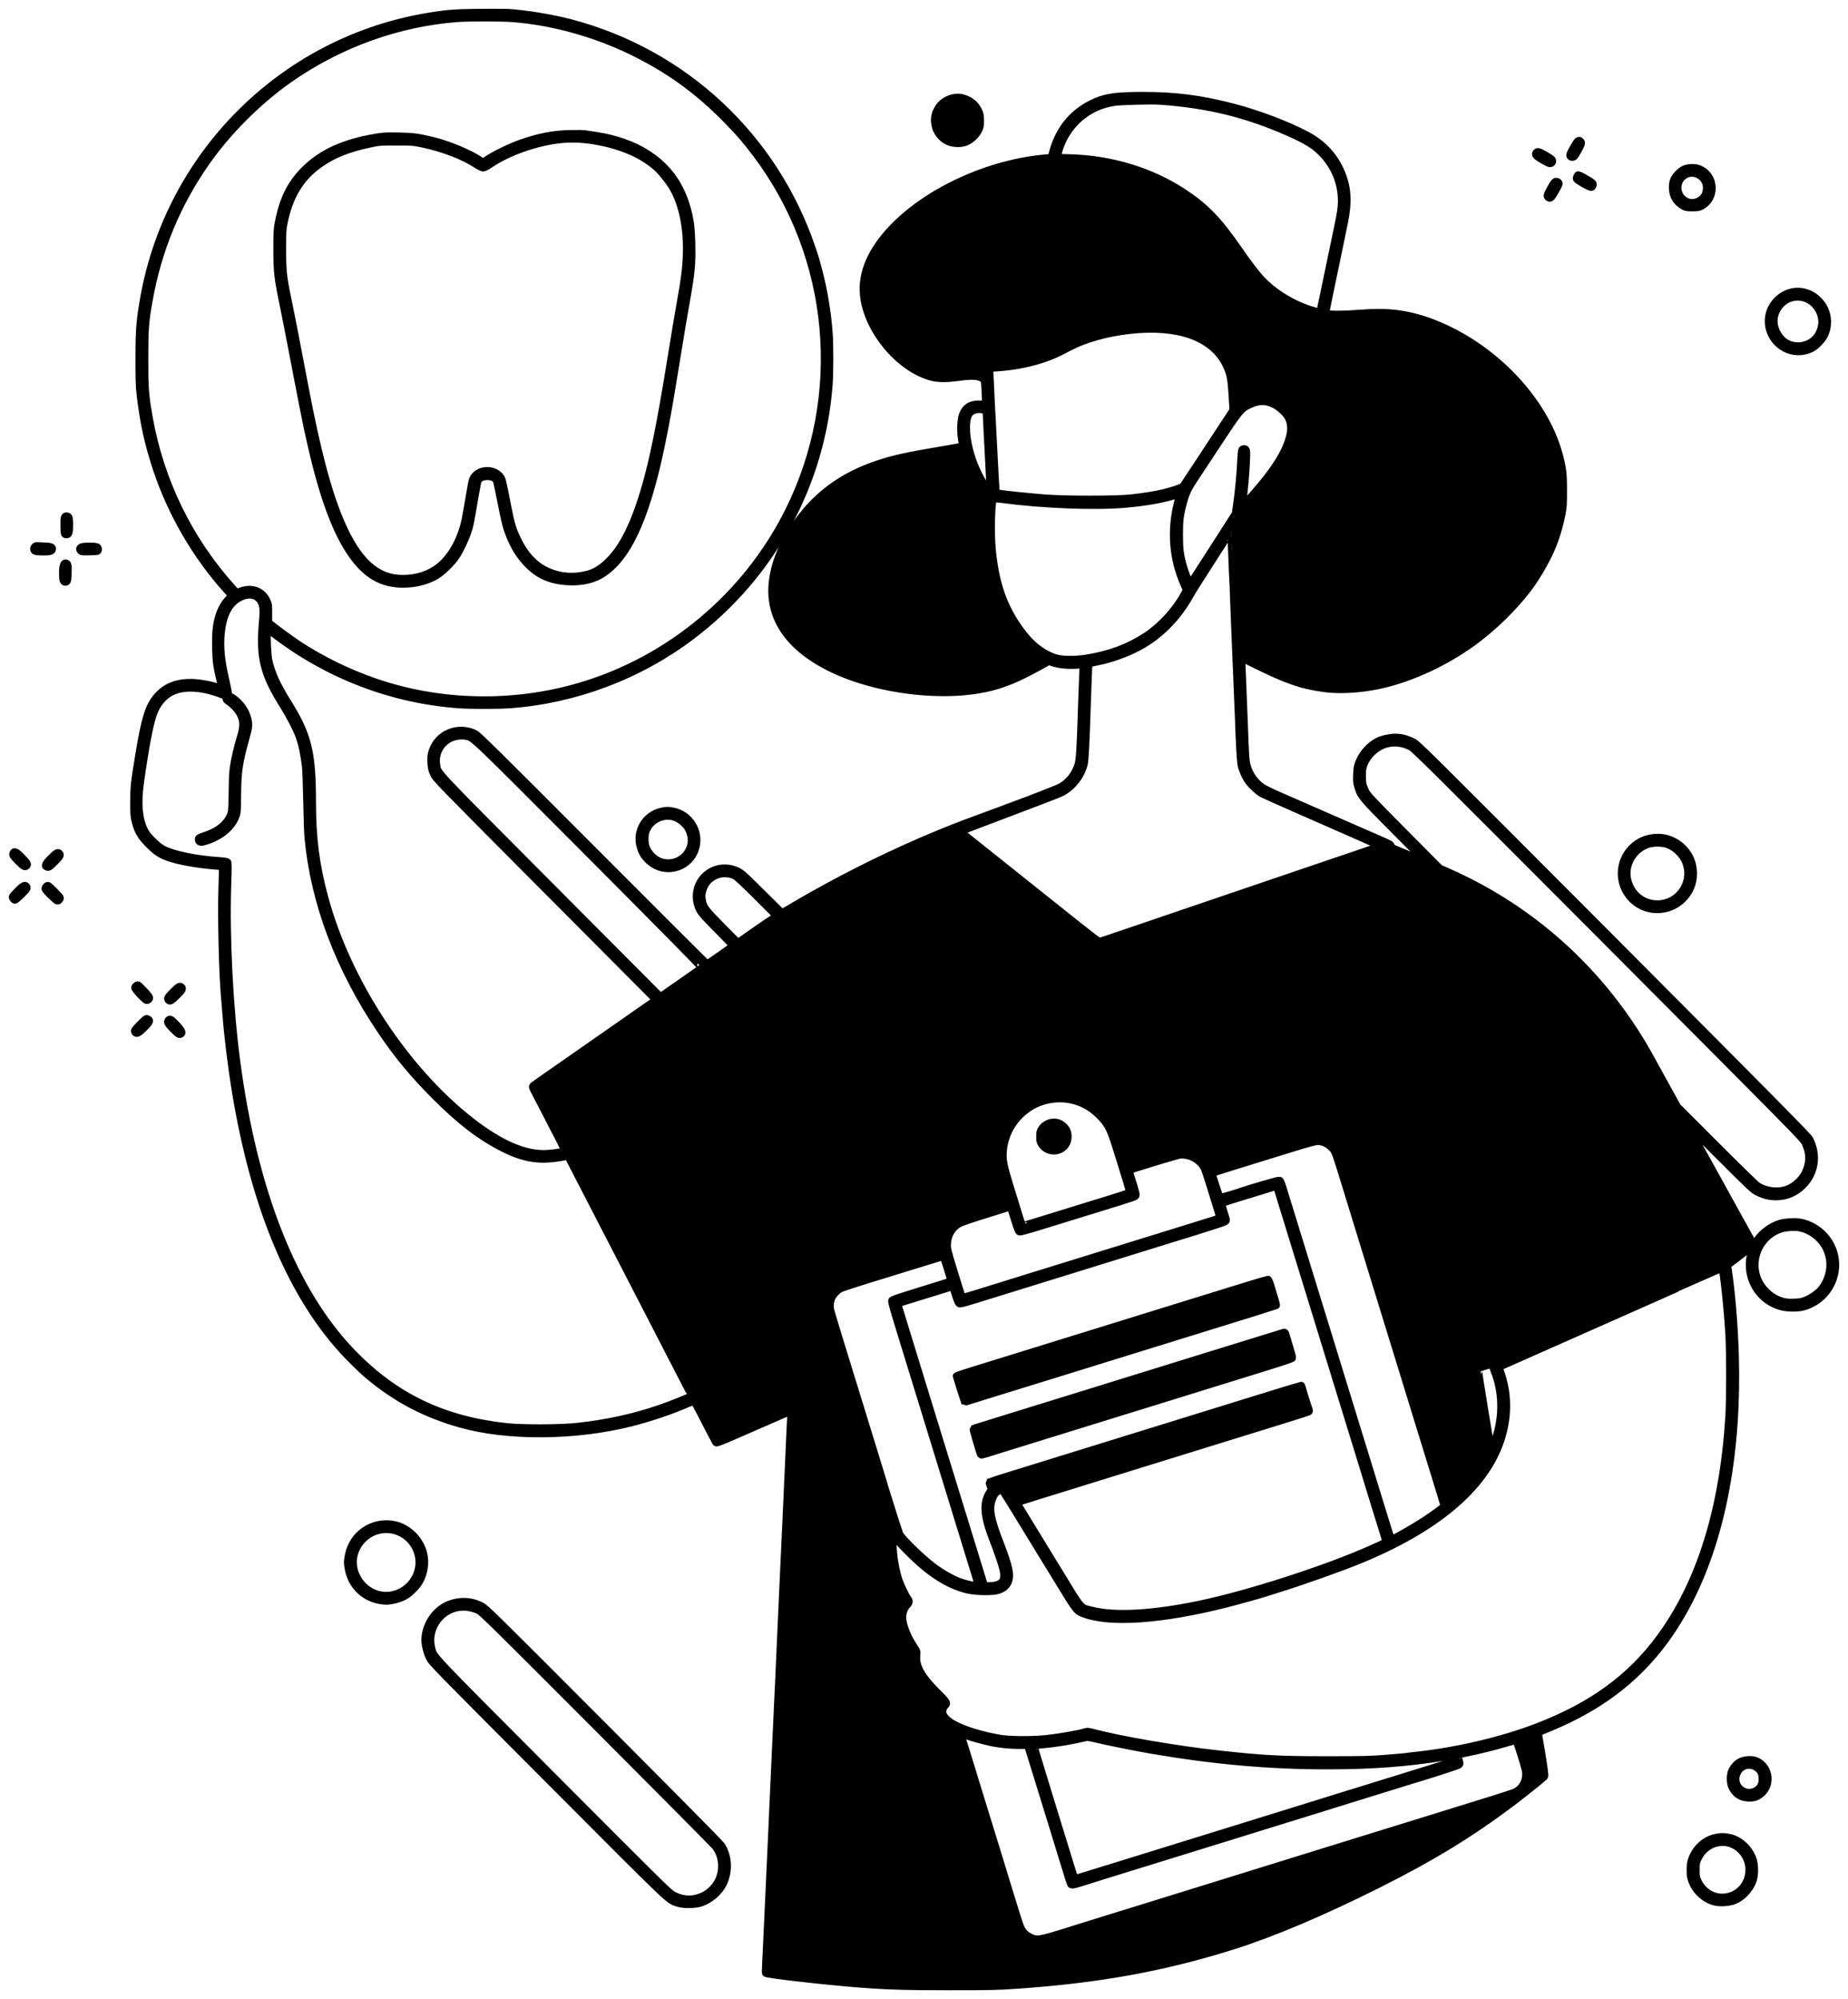 <svg width="147" height="159" viewBox="0 0 147 159" fill="none" xmlns="http://www.w3.org/2000/svg">
<path fill-rule="evenodd" clip-rule="evenodd" d="M40.425 1.01C41.838 1.101 43.889 1.437 45.334 1.814C54.395 4.181 61.582 10.881 64.583 19.761C64.844 20.534 64.884 20.667 65.126 21.591C65.527 23.116 65.824 24.923 65.937 26.515C66.004 27.467 66.003 29.616 65.935 30.549C65.356 38.489 61.386 45.761 54.991 50.595C50.828 53.742 45.718 55.664 40.53 56.035C39.59 56.102 37.448 56.102 36.508 56.035C31.253 55.659 26.187 53.738 21.926 50.503L21.288 50.018L21.253 50.204C21.196 50.51 21.272 52.1 21.364 52.526C21.579 53.523 22.007 54.471 22.847 55.818C24.501 58.466 24.834 59.811 24.836 63.825C24.837 66.675 25.117 68.834 25.824 71.437C27.636 78.108 32.218 85.091 37.465 89.182C39.678 90.908 41.585 91.768 43.205 91.773C43.751 91.774 44.744 91.645 44.893 91.552C44.955 91.514 44.776 91.125 44.133 89.903C44.012 89.673 43.671 89.013 43.376 88.437C43.081 87.86 42.726 87.174 42.587 86.912C42.35 86.465 42.34 86.429 42.424 86.357C42.474 86.314 43.137 85.846 43.898 85.317C44.659 84.788 46.11 83.776 47.123 83.069C48.135 82.362 49.69 81.277 50.579 80.657L52.196 79.531L43.434 70.73C34.7 61.957 34.672 61.928 34.498 61.54C34.35 61.208 34.321 61.075 34.3 60.637C34.279 60.201 34.293 60.068 34.395 59.75C34.843 58.352 36.451 57.697 37.794 58.367C38.027 58.483 39.631 60.067 47.136 67.591C52.12 72.588 56.218 76.676 56.243 76.676C56.306 76.676 58.312 75.265 58.312 75.221C58.312 75.201 57.751 74.619 57.064 73.927C56.052 72.906 55.786 72.608 55.657 72.348C55.213 71.454 55.376 70.39 56.061 69.714C56.758 69.027 57.759 68.864 58.661 69.292C58.98 69.444 59.185 69.628 60.61 71.043L62.203 72.624L63.221 72.025C67.771 69.347 72.983 66.867 77.557 65.204C78.132 64.995 79.013 64.67 79.515 64.481C80.018 64.292 80.512 64.108 80.612 64.071C81.906 63.599 84.187 62.707 84.371 62.601C84.962 62.259 85.399 61.755 85.671 61.101C85.903 60.541 85.916 60.35 86.096 54.909C86.126 54.016 86.159 53.182 86.169 53.057L86.189 52.829L85.915 52.864C85.351 52.934 84.557 52.903 84.089 52.791C83.84 52.732 83.588 52.658 83.531 52.627C83.464 52.591 83.403 52.589 83.364 52.62C83.268 52.696 82.105 53.324 81.469 53.643C80.05 54.354 78.849 54.728 77.348 54.929C74.222 55.346 70.233 54.831 67.19 53.617C63.174 52.014 61.157 49.496 61.438 46.436C61.569 45.018 62.127 43.536 63.092 42.048C64.733 39.517 66.942 37.852 69.964 36.872C71.123 36.495 72.14 36.271 74.502 35.871C76.237 35.577 76.591 35.506 76.591 35.456C76.591 35.437 76.553 35.209 76.507 34.95C76.393 34.301 76.428 33.384 76.584 32.98C76.817 32.376 77.269 32.115 78.011 32.158L78.425 32.182L78.394 31.444C78.34 30.159 78.344 30.18 78.077 30.051C77.72 29.877 77.219 29.863 76.226 29.999C75.269 30.13 74.596 30.123 74.066 29.977C71.498 29.271 68.99 26.235 68.706 23.487C68.524 21.723 69.299 19.921 71.007 18.138C73.849 15.173 78.715 12.957 83.21 12.58L83.64 12.543L83.693 12.326C84.15 10.438 85.207 9.062 86.82 8.257C87.857 7.739 88.647 7.613 90.874 7.611C93.47 7.608 95.471 7.862 98.029 8.521C99.991 9.026 102.394 9.931 103.904 10.735C105.166 11.406 106.042 12.315 106.604 13.535C107.192 14.81 107.276 15.996 106.907 17.767C106.805 18.257 106.698 18.775 106.67 18.919C106.641 19.063 106.455 19.959 106.256 20.91C105.424 24.884 105.423 24.888 105.484 24.926C105.681 25.047 106.831 25.043 108.526 24.913C110.543 24.759 112.214 25.006 114.066 25.732C118.761 27.573 122.78 31.76 123.98 36.062C124.294 37.187 124.35 37.631 124.349 39.01C124.348 40.133 124.333 40.368 124.228 40.896C123.855 42.78 123.222 44.29 122.056 46.082C121.077 47.585 119.362 49.387 117.639 50.722C115.296 52.539 112.274 53.968 109.616 54.518C108.155 54.82 106.559 54.909 105.389 54.754C103.545 54.509 102.359 54.1 99.785 52.82C99.286 52.571 98.851 52.368 98.819 52.368C98.754 52.368 98.756 52.614 98.84 54.511C98.868 55.156 98.926 56.618 98.968 57.759C99.057 60.19 99.078 60.486 99.181 60.884C99.358 61.567 99.804 62.215 100.363 62.601C100.638 62.791 101.276 63.092 102.651 63.682C103.298 63.959 108.286 66.141 108.526 66.252C108.584 66.278 109.014 66.466 109.483 66.669C110.592 67.149 110.641 67.176 110.641 67.301C110.641 67.36 110.693 67.428 110.759 67.456C110.823 67.483 111.462 67.753 112.179 68.055L113.481 68.603L110.997 66.104C108.332 63.423 108.252 63.328 108.025 62.579C107.93 62.264 107.917 62.118 107.937 61.597C107.957 61.055 107.979 60.94 108.13 60.581C108.419 59.892 108.969 59.292 109.614 58.961C109.929 58.799 110.571 58.655 110.978 58.655C111.443 58.655 111.86 58.759 112.365 59.002C112.751 59.188 112.982 59.416 128.271 74.756C140.767 87.295 143.814 90.377 143.932 90.604C144.585 91.857 144.384 93.284 143.417 94.257C142.816 94.862 142.095 95.168 141.271 95.168C140.757 95.168 140.352 95.07 139.835 94.82C139.462 94.641 139.314 94.502 136.819 92.007C135.376 90.563 134.195 89.395 134.195 89.411C134.195 89.426 134.566 90.109 135.021 90.929C135.475 91.748 135.919 92.549 136.006 92.71C136.387 93.408 137.481 95.387 138.436 97.107L139.469 98.966L139.143 99.27C138.963 99.437 138.497 99.811 138.107 100.102L137.398 100.631L137.441 100.899C137.711 102.613 137.939 105.292 138.013 107.638C138.255 115.303 137.017 122.05 134.426 127.18C132.19 131.608 129.103 134.654 124.705 136.772C123.95 137.135 122.487 137.759 122.389 137.759C122.357 137.759 122.347 137.828 122.364 137.929C122.786 140.396 122.908 141.245 122.848 141.303C122.628 141.516 121.025 142.797 120.277 143.358C116.928 145.87 113.936 147.7 109.701 149.827C105.244 152.065 101.239 153.763 98.055 154.765C92.539 156.5 87.407 157.43 80.847 157.884C79.369 157.986 78.748 158 75.468 158C71.637 158.001 70.129 157.944 67.243 157.691C64.685 157.466 61.002 157.03 60.916 156.941C60.897 156.922 60.901 156.576 60.926 156.173C60.95 155.769 60.995 154.815 61.026 154.051C61.057 153.288 61.105 152.25 61.133 151.746C61.161 151.242 61.208 150.228 61.237 149.494C61.266 148.759 61.312 147.745 61.339 147.241C61.366 146.737 61.402 145.959 61.419 145.512C61.435 145.066 61.483 143.981 61.525 143.102C61.566 142.224 61.624 140.962 61.654 140.3C61.683 139.637 61.731 138.594 61.759 137.982C61.788 137.369 61.835 136.356 61.864 135.729C61.893 135.102 61.939 134.106 61.967 133.516C62.041 131.927 62.117 130.245 62.202 128.303C62.243 127.352 62.302 126.067 62.331 125.448C62.361 124.828 62.409 123.791 62.438 123.143C62.467 122.495 62.514 121.469 62.543 120.864C62.572 120.259 62.642 118.703 62.699 117.407C62.85 113.956 62.908 112.719 62.929 112.469C62.939 112.347 62.928 112.246 62.904 112.246C62.863 112.246 61.545 112.816 58.3 114.236C57.392 114.633 56.995 114.783 56.963 114.742C56.917 114.681 56.546 113.971 55.727 112.377C55.476 111.888 55.254 111.469 55.234 111.447C55.214 111.425 54.953 111.515 54.653 111.648C53.429 112.19 51.705 112.772 50.191 113.155C45.794 114.268 40.404 114.31 36.665 113.261C34.035 112.523 31.868 111.429 29.797 109.792C29.135 109.269 28.96 109.111 28.082 108.245C23.466 103.693 20.313 96.426 18.725 86.682C18.418 84.797 18.117 82.33 17.994 80.683C17.964 80.28 17.917 79.714 17.889 79.426C17.711 77.552 17.596 72.758 17.676 70.578C17.709 69.688 17.724 68.948 17.709 68.933C17.695 68.918 17.43 68.886 17.12 68.862C15.816 68.761 14.384 68.514 13.559 68.248C12.821 68.01 12.452 67.775 11.831 67.147C11.213 66.523 10.993 66.15 10.777 65.356C10.669 64.957 10.658 64.804 10.659 63.762C10.661 62.57 10.683 62.361 11.048 60.122C11.535 57.136 11.851 56.129 12.54 55.366C13.197 54.637 14.041 54.295 15.174 54.298C15.864 54.299 16.97 54.511 17.538 54.751C17.647 54.797 17.654 54.712 17.572 54.359C17.244 52.956 17.201 52.657 17.173 51.628C17.144 50.503 17.2 49.808 17.374 49.173C17.538 48.572 17.82 48.037 18.16 47.686L18.457 47.377L18.029 46.9C15.574 44.164 13.625 40.8 12.456 37.281C11.8 35.305 11.426 33.601 11.17 31.414C11.093 30.754 11.075 30.208 11.076 28.506C11.078 26.196 11.14 25.421 11.469 23.608C13.513 12.33 22.374 3.441 33.61 1.399C35.344 1.083 36.068 1.021 38.18 1.005C39.242 0.997 40.253 0.999 40.425 1.01ZM36.456 1.45C31.679 1.795 26.94 3.507 22.93 6.338C20.493 8.058 18.091 10.468 16.392 12.895C14.058 16.232 12.554 19.87 11.836 23.922C11.537 25.606 11.496 26.165 11.496 28.532C11.496 30.898 11.532 31.39 11.837 33.142C12.723 38.244 15.029 42.97 18.507 46.812L18.812 47.15L19.148 47.027C20.04 46.699 20.858 47.006 21.223 47.804C21.345 48.074 21.355 48.148 21.348 48.804C21.342 49.476 21.347 49.518 21.457 49.607C21.904 49.973 23.242 50.951 23.739 51.277C25.606 52.498 27.673 53.51 29.816 54.25C34.993 56.037 40.821 56.161 46.138 54.596C53.299 52.489 59.379 47.388 62.732 40.673C67.326 31.473 66.332 20.444 60.172 12.254C59.37 11.188 58.854 10.588 57.896 9.604C55.563 7.208 53.206 5.501 50.246 4.064C47.245 2.608 43.845 1.68 40.672 1.451C39.83 1.391 37.286 1.39 36.456 1.45ZM76.591 7.804C77.185 7.975 77.598 8.315 77.834 8.824C77.95 9.076 77.972 9.197 77.973 9.594C77.974 10.005 77.955 10.104 77.828 10.364C77.639 10.752 77.207 11.149 76.813 11.298C76.39 11.458 75.786 11.428 75.374 11.226C74.951 11.018 74.584 10.596 74.451 10.162C74.265 9.558 74.334 9.066 74.679 8.544C75.075 7.946 75.934 7.613 76.591 7.804ZM88.603 8.127C87.534 8.303 86.671 8.7 85.874 9.382C85.038 10.097 84.395 11.157 84.15 12.222L84.076 12.54L85.125 12.569C88.413 12.662 91.558 13.619 94.138 15.315C95.885 16.463 96.918 17.534 98.526 19.862C99.205 20.846 99.806 21.643 100.217 22.104C101.258 23.269 102.901 24.274 104.514 24.73C104.766 24.801 104.981 24.85 104.992 24.839C105.012 24.819 105.289 23.532 105.573 22.141C105.659 21.723 105.813 20.981 105.916 20.491C106.02 20.001 106.137 19.435 106.178 19.234C106.219 19.032 106.312 18.584 106.386 18.238C106.653 16.986 106.725 16.512 106.725 15.989C106.724 14.582 106.202 13.275 105.226 12.237C104.606 11.577 103.965 11.175 102.518 10.535C99.154 9.047 96.067 8.293 92.258 8.028C91.571 7.98 89.085 8.048 88.603 8.127ZM46.431 10.649C46.88 10.697 48.01 10.889 48.424 10.988C51.619 11.749 53.711 13.551 54.552 16.265C54.872 17.299 54.972 17.966 55.005 19.286C55.048 21.017 54.99 21.634 54.551 24.106C54.327 25.365 54.145 26.447 53.821 28.454C53.704 29.174 53.537 30.188 53.45 30.706C53.363 31.225 53.268 31.791 53.24 31.964C53.212 32.136 53.13 32.596 53.058 32.985C52.986 33.374 52.895 33.869 52.855 34.085C52.816 34.301 52.677 34.989 52.545 35.614C51.315 41.452 49.794 44.618 47.658 45.784C46.959 46.166 45.962 46.33 44.926 46.233C43.673 46.116 42.769 45.687 41.936 44.814C41.337 44.186 40.915 43.507 40.537 42.563C40.284 41.93 40.188 41.552 39.857 39.869C39.698 39.06 39.545 38.338 39.517 38.265C39.424 38.019 39.161 37.883 38.78 37.883C38.387 37.883 38.099 38.025 38.004 38.264C37.973 38.343 37.854 38.961 37.739 39.638C37.398 41.657 37.378 41.757 37.21 42.266C37.006 42.883 36.605 43.736 36.291 44.217C35.946 44.749 35.136 45.533 34.654 45.804C34.107 46.112 33.415 46.331 32.768 46.402C30.933 46.604 29.603 46.073 28.428 44.667C26.912 42.855 25.716 39.738 24.627 34.766C24.567 34.493 24.494 34.163 24.465 34.035C24.397 33.739 23.845 30.944 23.662 29.973C23.586 29.57 23.491 29.075 23.451 28.873C23.411 28.671 23.294 28.058 23.19 27.511C23.087 26.963 22.896 25.985 22.765 25.337C22.635 24.688 22.474 23.887 22.407 23.555C22.098 22.016 22.045 21.477 22.044 19.862C22.042 18.612 22.059 18.25 22.138 17.819C22.486 15.91 23.114 14.626 24.255 13.495C25.609 12.153 27.368 11.357 29.928 10.928C30.523 10.829 30.747 10.818 31.73 10.839C32.879 10.865 33.258 10.915 34.416 11.193C35.672 11.495 37.343 12.193 38.199 12.771L38.426 12.925L38.825 12.658C39.399 12.274 40.679 11.659 41.488 11.38C42.922 10.884 44.04 10.671 45.334 10.644C45.823 10.634 46.316 10.636 46.431 10.649ZM44.577 11.089C42.659 11.291 40.41 12.083 38.974 13.063C38.749 13.216 38.508 13.34 38.436 13.34C38.364 13.34 38.147 13.237 37.955 13.111C36.874 12.404 35.285 11.789 33.636 11.441C32.876 11.28 32.814 11.275 31.521 11.274C30.222 11.274 30.17 11.278 29.406 11.44C27.737 11.795 26.556 12.261 25.514 12.977C23.938 14.06 23.024 15.53 22.584 17.688C22.471 18.24 22.461 18.42 22.461 19.836C22.461 21.519 22.515 22.046 22.856 23.685C23.128 24.993 23.51 26.93 23.739 28.166C23.801 28.497 23.884 28.933 23.924 29.135C23.964 29.336 24.093 30.008 24.21 30.628C25.209 35.895 26.085 39.195 27.115 41.571C28.447 44.642 29.956 46.018 32 46.028C33.15 46.033 34.154 45.711 34.94 45.084C35.952 44.278 36.739 42.823 37.05 41.184C37.11 40.867 37.243 40.112 37.345 39.507C37.582 38.1 37.597 38.049 37.841 37.804C38.355 37.288 39.326 37.341 39.778 37.91C39.937 38.108 39.949 38.156 40.37 40.3C40.652 41.735 40.772 42.128 41.179 42.966C41.743 44.125 42.476 44.921 43.402 45.378C44.266 45.804 45.176 45.946 46.159 45.807C47.069 45.679 47.631 45.403 48.342 44.733C49.567 43.578 50.528 41.622 51.416 38.472C51.985 36.458 52.542 33.7 53.22 29.554C53.864 25.613 53.937 25.173 54.089 24.341C54.507 22.039 54.621 21.061 54.623 19.758C54.626 17.751 54.194 15.955 53.413 14.732C53.184 14.373 52.642 13.693 52.403 13.462C51.235 12.34 49.497 11.565 47.319 11.197C46.348 11.032 45.45 10.997 44.577 11.089ZM125.724 11.255C125.826 11.358 125.797 11.455 125.51 11.978C125.281 12.393 125.213 12.478 125.097 12.492C125.002 12.503 124.941 12.476 124.905 12.409C124.862 12.328 124.908 12.208 125.143 11.79C125.487 11.176 125.569 11.1 125.724 11.255ZM122.842 12.303C123.097 12.448 123.347 12.603 123.397 12.647C123.52 12.755 123.513 12.904 123.381 12.975C123.292 13.023 123.202 12.992 122.827 12.78C122.251 12.456 122.108 12.327 122.179 12.194C122.273 12.018 122.37 12.034 122.842 12.303ZM135.098 13.416C136.42 13.889 136.563 15.731 135.329 16.391C135.145 16.49 135.027 16.509 134.612 16.509C134.166 16.509 134.093 16.495 133.881 16.368C133.358 16.053 133.095 15.63 133.057 15.044C133.022 14.496 133.138 14.182 133.511 13.808C133.71 13.609 133.885 13.488 134.06 13.428C134.368 13.323 134.824 13.318 135.098 13.416ZM134.109 13.867C133.19 14.314 133.242 15.652 134.194 16.052C134.732 16.278 135.412 16.005 135.662 15.462C135.77 15.229 135.791 14.789 135.706 14.562C135.458 13.898 134.713 13.574 134.109 13.867ZM126.14 14.217C126.434 14.383 126.687 14.556 126.702 14.603C126.738 14.717 126.685 14.844 126.584 14.883C126.486 14.92 125.492 14.364 125.422 14.232C125.375 14.145 125.481 13.916 125.568 13.917C125.587 13.917 125.845 14.052 126.14 14.217ZM123.948 14.503C124.042 14.597 124.035 14.618 123.715 15.184C123.412 15.722 123.327 15.806 123.181 15.713C123.033 15.62 123.059 15.512 123.362 14.97C123.596 14.552 123.683 14.44 123.772 14.44C123.834 14.44 123.914 14.469 123.948 14.503ZM143.658 23.29C144.069 23.422 144.357 23.604 144.676 23.931C145.371 24.646 145.549 25.723 145.125 26.633C144.952 27.002 144.447 27.526 144.09 27.707C142.679 28.42 140.981 27.524 140.713 25.926C140.431 24.242 142.065 22.779 143.658 23.29ZM89.177 23.405C88.02 23.521 87.122 23.806 85.883 24.448C82.4 26.253 80.466 27.005 78.34 27.38C77.518 27.525 76.154 27.539 75.473 27.409C74.325 27.191 73.356 26.711 72.541 25.957C72.372 25.801 72.286 25.756 72.207 25.781C72.013 25.843 72.076 26.039 72.374 26.308C74.18 27.939 76.71 28.294 79.978 27.374C81.638 26.907 82.92 26.371 85.312 25.145C86.934 24.313 87.419 24.114 88.368 23.89C88.973 23.748 89.043 23.743 90.404 23.742C91.661 23.741 91.882 23.754 92.441 23.861C93.42 24.049 94.432 24.34 95.218 24.66C95.353 24.716 95.398 24.715 95.466 24.659C95.682 24.479 95.523 24.36 94.679 24.074C93.506 23.675 92.344 23.439 91.119 23.348C90.523 23.303 90.053 23.317 89.177 23.405ZM142.461 23.687C141.634 23.933 141.03 24.814 141.102 25.669C141.156 26.307 141.52 26.927 142.032 27.251C142.734 27.695 143.714 27.597 144.339 27.02C144.788 26.605 145.025 25.886 144.912 25.279C144.692 24.091 143.564 23.358 142.461 23.687ZM89.856 26.26C88.071 26.46 86.347 26.939 85.103 27.581C83.988 28.157 83.88 28.208 83.375 28.397C82.198 28.838 80.872 29.121 79.503 29.224L78.682 29.285L78.706 29.472C78.72 29.575 78.755 30.248 78.785 30.968C78.815 31.689 78.862 32.632 78.89 33.064C78.917 33.496 78.964 34.38 78.993 35.028C79.023 35.676 79.07 36.584 79.097 37.045C79.124 37.506 79.161 38.184 79.179 38.551C79.198 38.919 79.228 39.219 79.246 39.22C79.265 39.22 79.421 39.242 79.594 39.27C80.06 39.344 81.792 39.52 83.067 39.624C84.697 39.756 88.803 39.756 89.987 39.623C91.054 39.504 91.992 39.351 92.638 39.192C93.178 39.058 94.029 38.775 94.091 38.709C94.125 38.672 95.82 36.104 97.407 33.683L98.1 32.626L98.025 31.404C97.943 30.063 97.854 29.642 97.507 28.952C96.427 26.8 93.674 25.831 89.856 26.26ZM116.73 29.874C116.552 29.942 116.665 30.13 117.293 30.813C118.57 32.201 119.654 33.738 120.371 35.177C121.245 36.932 121.609 38.316 121.609 39.892C121.609 43.205 120.146 45.966 117.418 47.803C116.712 48.278 115.976 48.642 115.015 48.992C114.813 49.065 114.767 49.105 114.767 49.208C114.767 49.466 115.01 49.428 115.916 49.027C118.904 47.704 120.877 45.466 121.654 42.52C121.885 41.64 121.947 41.078 121.946 39.874C121.945 38.825 121.932 38.663 121.805 38.067C121.33 35.849 120.186 33.651 118.367 31.466C117.853 30.849 116.91 29.84 116.847 29.841C116.828 29.842 116.775 29.856 116.73 29.874ZM99.718 32.047C99.555 32.103 99.317 32.208 99.189 32.28C98.669 32.571 98.497 32.79 96.987 35.079C96.178 36.304 95.284 37.659 95.001 38.088C94.478 38.88 94.331 39.198 94.11 40.005C93.851 40.955 93.799 41.38 93.8 42.546C93.802 43.699 93.862 44.161 94.136 45.113C94.272 45.584 94.612 46.449 94.661 46.449C94.695 46.449 95.092 45.84 96.993 42.874C97.257 42.463 97.653 41.844 97.875 41.498L98.279 40.869L98.376 40.215C98.522 39.242 98.675 37.642 98.714 36.685C98.733 36.22 98.771 35.811 98.8 35.775C98.828 35.739 98.907 35.709 98.975 35.709C99.064 35.709 99.107 35.747 99.132 35.848C99.174 36.016 99.125 37.092 99.02 38.302C98.951 39.093 98.908 39.456 98.806 40.11L98.778 40.293L98.971 40.11C99.274 39.821 100.273 38.67 100.744 38.067C101.874 36.617 102.485 35.461 102.654 34.447C102.73 33.995 102.678 33.601 102.491 33.214C102.327 32.874 101.795 32.379 101.364 32.165C100.793 31.881 100.299 31.846 99.718 32.047ZM77.375 32.663C76.974 32.853 76.822 33.343 76.867 34.295C76.936 35.74 77.606 37.623 78.465 38.786C78.597 38.965 78.725 39.112 78.748 39.113C78.79 39.114 78.779 38.808 78.675 36.914C78.591 35.386 78.472 33.02 78.472 32.869C78.47 32.554 77.85 32.438 77.375 32.663ZM93.375 39.422C92.318 39.736 91.106 39.943 89.49 40.088C87.133 40.3 82.896 40.135 79.742 39.709C79.393 39.662 79.073 39.636 79.032 39.652C78.848 39.723 78.775 42.376 78.917 43.789C79.17 46.291 79.74 48.023 80.867 49.709C81.809 51.12 82.764 51.938 83.919 52.324C84.432 52.496 85.477 52.515 86.392 52.37C88.263 52.074 89.765 51.516 91.162 50.599C92.349 49.819 93.497 48.574 94.19 47.313C94.395 46.941 94.401 46.918 94.326 46.773C94.284 46.69 94.154 46.386 94.038 46.098C93.199 44.012 93.137 41.628 93.862 39.354C93.886 39.279 93.874 39.261 93.814 39.285C93.77 39.302 93.572 39.364 93.375 39.422ZM5.45 41.116C5.492 41.157 5.513 41.378 5.513 41.76C5.513 42.404 5.465 42.542 5.249 42.511C5.122 42.493 5.121 42.488 5.107 41.846C5.092 41.179 5.122 41.053 5.3 41.053C5.348 41.053 5.416 41.081 5.45 41.116ZM97.581 42.731C97.397 43.02 97.091 43.497 96.901 43.792C95.243 46.367 94.897 46.916 94.604 47.433C93.624 49.164 92.24 50.552 90.623 51.427C89.631 51.963 88.377 52.414 87.258 52.635C86.623 52.76 86.618 52.762 86.592 52.918C86.578 53.005 86.531 54.16 86.488 55.485C86.365 59.245 86.306 60.433 86.224 60.776C86.043 61.529 85.514 62.307 84.87 62.768C84.427 63.085 84.754 62.952 79.907 64.785C78.299 65.394 76.845 65.946 76.676 66.013L76.37 66.134L76.885 66.544C77.168 66.77 78.082 67.499 78.915 68.164C79.748 68.83 81.228 70.011 82.205 70.788C83.182 71.566 84.74 72.808 85.669 73.549C86.598 74.289 87.391 74.895 87.431 74.895C87.515 74.895 87.619 74.86 90.744 73.794C92.022 73.358 93.726 72.778 94.53 72.504C96.402 71.869 96.446 71.854 99.204 70.913C100.482 70.477 101.904 69.994 102.364 69.838C102.823 69.683 104.233 69.204 105.497 68.774C106.761 68.344 108.23 67.844 108.761 67.664C109.293 67.484 109.744 67.322 109.765 67.303C109.8 67.273 108.968 66.902 102.808 64.205C101.616 63.683 100.523 63.193 100.379 63.116C100.236 63.039 99.928 62.788 99.696 62.557C99.362 62.225 99.228 62.044 99.056 61.693C98.937 61.448 98.805 61.106 98.763 60.934C98.682 60.599 98.612 59.423 98.525 56.952C98.496 56.117 98.449 54.973 98.421 54.411C98.393 53.849 98.345 52.706 98.316 51.871C98.286 51.035 98.24 49.904 98.213 49.356C98.187 48.809 98.15 47.877 98.133 47.287C98.116 46.696 98.093 46.142 98.082 46.056C98.072 45.969 98.034 45.068 97.997 44.052C97.96 43.036 97.927 42.205 97.923 42.205C97.919 42.205 97.765 42.442 97.581 42.731ZM3.526 43.449C4.01 43.466 4.155 43.512 4.155 43.649C4.155 43.831 4.001 43.882 3.443 43.882C3.142 43.882 2.849 43.857 2.794 43.827C2.591 43.718 2.73 43.384 2.964 43.421C3.001 43.427 3.254 43.44 3.526 43.449ZM7.756 43.538C7.791 43.58 7.811 43.668 7.802 43.735C7.785 43.852 7.769 43.856 7.133 43.87C6.565 43.883 6.472 43.873 6.414 43.795C6.329 43.678 6.331 43.644 6.431 43.545C6.545 43.43 7.662 43.424 7.756 43.538ZM5.325 44.84C5.4 44.895 5.41 44.996 5.397 45.553C5.385 46.104 5.369 46.21 5.291 46.259C5.225 46.301 5.175 46.301 5.108 46.26C5.038 46.215 5.013 46.114 5 45.814C4.967 45.024 5.086 44.665 5.325 44.84ZM19.109 47.499C18.31 47.888 17.819 48.705 17.63 49.959C17.457 51.109 17.525 52.22 17.86 53.73C18.186 55.203 18.184 55.187 18.086 55.285C18.005 55.367 17.975 55.363 17.644 55.234C15.998 54.59 14.486 54.537 13.526 55.09C12.948 55.422 12.485 55.989 12.224 56.685C11.955 57.401 11.667 58.792 11.342 60.934C11.079 62.671 11.032 63.11 11.034 63.815C11.038 64.869 11.24 65.715 11.627 66.296C11.904 66.712 12.574 67.341 12.955 67.543C13.782 67.982 15.583 68.352 17.51 68.479C17.84 68.501 18.064 68.54 18.099 68.581C18.138 68.628 18.136 69.158 18.094 70.37C17.953 74.441 18.24 80.097 18.804 84.377C20.182 94.825 23.346 102.785 28.047 107.63C31.424 111.11 35.225 112.935 40.242 113.486C41.559 113.631 44.597 113.619 45.994 113.464C48.353 113.202 50.421 112.746 52.541 112.019C53.332 111.748 55.022 111.069 55.022 111.022C55.022 111.012 54.955 110.877 54.874 110.722C54.719 110.426 54.099 109.226 53.389 107.846C53.16 107.399 52.813 106.728 52.62 106.353C52.426 105.978 52.062 105.271 51.81 104.781C51.558 104.292 51.218 103.631 51.053 103.315C50.888 102.998 50.559 102.361 50.322 101.9C50.084 101.439 49.726 100.744 49.525 100.355C49.324 99.966 48.983 99.306 48.767 98.888C48.551 98.47 48.228 97.845 48.05 97.5C47.871 97.154 47.47 96.376 47.159 95.771C46.848 95.166 46.409 94.317 46.184 93.885C45.959 93.453 45.64 92.833 45.476 92.507C45.218 91.996 45.163 91.92 45.073 91.947C44.699 92.062 43.793 92.179 43.272 92.18C42.213 92.183 41.265 91.936 40.099 91.353C38.249 90.43 36.654 89.212 34.598 87.155C32.889 85.444 31.605 83.891 30.31 81.967C26.97 77.004 25.006 71.796 24.52 66.618C24.489 66.286 24.444 64.966 24.419 63.684C24.394 62.402 24.348 61.152 24.315 60.907C24.181 59.892 24.034 59.198 23.834 58.629C23.622 58.025 23.066 56.945 22.51 56.062C20.989 53.64 20.652 52.291 20.888 49.573C20.955 48.806 20.962 48.515 20.917 48.271C20.758 47.391 19.998 47.066 19.109 47.499ZM18.619 55.597C19.164 56.008 19.528 56.54 19.689 57.16C19.811 57.628 19.791 57.833 19.542 58.713C19.012 60.585 18.883 61.459 18.881 63.21C18.881 63.889 18.857 64.543 18.829 64.664C18.595 65.682 17.567 66.574 16.209 66.939C15.94 67.011 15.801 66.954 15.801 66.771C15.801 66.649 15.842 66.625 16.375 66.446C17.471 66.078 18.201 65.426 18.414 64.627C18.454 64.477 18.481 63.868 18.489 62.95C18.502 61.429 18.538 61.084 18.808 59.875C18.883 59.541 19.029 58.994 19.133 58.66C19.391 57.832 19.397 57.37 19.156 56.869C18.973 56.49 18.564 56.028 18.213 55.806C18.027 55.688 17.991 55.639 18.005 55.522C18.032 55.283 18.236 55.308 18.619 55.597ZM35.833 58.705C35.023 59.093 34.576 59.941 34.714 60.829C34.824 61.536 34.29 60.967 43.786 70.504L52.533 79.288L53.033 78.942C54.344 78.034 55.784 77.025 55.83 76.982C55.862 76.953 52.48 73.524 46.901 67.927C37.407 58.404 37.692 58.676 37.097 58.55C36.717 58.469 36.191 58.534 35.833 58.705ZM110.429 59.127C109.503 59.303 108.608 60.163 108.397 61.079C108.33 61.369 108.332 62.077 108.4 62.374C108.43 62.504 108.528 62.763 108.618 62.95C108.765 63.257 109.065 63.577 111.648 66.179L114.516 69.067L115.203 69.371C121.263 72.05 126.355 76.393 129.975 81.967C130.61 82.945 130.842 83.345 132.115 85.662C132.21 85.837 132.543 86.44 132.854 87.004L133.42 88.029L136.484 91.094C138.169 92.779 139.653 94.229 139.783 94.315C140.32 94.674 141.119 94.829 141.785 94.704C142.548 94.56 143.27 93.993 143.621 93.26C143.988 92.494 143.986 91.716 143.615 90.929C143.429 90.535 143.318 90.422 127.988 75.043C114.02 61.032 112.516 59.539 112.22 59.391C111.618 59.092 111.053 59.008 110.429 59.127ZM53.624 64.551C54.066 64.659 54.435 64.867 54.741 65.181C55.966 66.439 55.439 68.521 53.779 68.983C52.958 69.211 52.146 68.984 51.526 68.353C51.205 68.027 51.047 67.743 50.925 67.274C50.614 66.075 51.351 64.856 52.571 64.554C52.978 64.454 53.221 64.453 53.624 64.551ZM52.616 64.972C52.055 65.137 51.646 65.493 51.407 66.024C51.249 66.377 51.249 67.113 51.408 67.457C51.773 68.248 52.474 68.695 53.273 68.647C54.371 68.581 55.192 67.549 54.976 66.504C54.885 66.057 54.714 65.743 54.408 65.456C53.866 64.947 53.259 64.784 52.616 64.972ZM132.602 66.717C133.295 66.919 133.861 67.341 134.255 67.949C134.832 68.837 134.831 70.114 134.254 70.996C133.023 72.877 130.295 72.741 129.291 70.75C128.67 69.519 129.023 68.023 130.134 67.181C130.807 66.67 131.802 66.483 132.602 66.717ZM131.118 67.136C129.897 67.517 129.158 68.82 129.472 70.037C129.765 71.173 130.697 71.909 131.841 71.909C133.627 71.909 134.806 70.039 134.038 68.425C133.754 67.829 133.193 67.333 132.581 67.136C132.181 67.008 131.528 67.008 131.118 67.136ZM1.744 68.209C2.172 68.649 2.224 68.743 2.108 68.86C1.987 68.981 1.877 68.919 1.444 68.482C1.063 68.097 1.012 68.025 1.042 67.906C1.105 67.656 1.279 67.731 1.744 68.209ZM4.719 67.885C4.84 68.007 4.778 68.117 4.343 68.551C3.959 68.934 3.887 68.984 3.769 68.955C3.523 68.893 3.596 68.722 4.065 68.254C4.495 67.825 4.6 67.765 4.719 67.885ZM56.954 69.611C56.379 69.862 56.03 70.269 55.874 70.87C55.797 71.165 55.792 71.274 55.841 71.561C55.946 72.175 56.043 72.307 57.417 73.7L58.693 74.993L59.156 74.669C59.41 74.49 59.93 74.127 60.31 73.86C60.691 73.594 61.182 73.262 61.403 73.123L61.804 72.87L60.254 71.32C59.227 70.294 58.626 69.731 58.473 69.655C58.021 69.429 57.41 69.411 56.954 69.611ZM4.329 70.906C4.578 71.162 4.782 71.388 4.782 71.408C4.782 71.51 4.662 71.647 4.571 71.647C4.477 71.647 3.725 70.919 3.615 70.723C3.568 70.637 3.706 70.442 3.814 70.442C3.848 70.442 4.079 70.651 4.329 70.906ZM2.121 70.552C2.174 70.65 2.132 70.71 1.709 71.134C1.451 71.393 1.21 71.596 1.174 71.584C1.138 71.572 1.075 71.511 1.033 71.447C0.961 71.338 0.978 71.311 1.39 70.887C1.848 70.417 2.01 70.343 2.121 70.552ZM108.254 71.102C107.915 71.235 107.497 71.396 107.325 71.46C106.982 71.588 104.366 72.596 103.62 72.887C103.362 72.988 102.822 73.197 102.418 73.352C102.015 73.506 101.191 73.823 100.588 74.056C99.985 74.289 98.974 74.678 98.342 74.921C97.71 75.163 96.947 75.458 96.645 75.576C96.344 75.694 95.674 75.953 95.157 76.152C94.64 76.351 93.629 76.74 92.911 77.018C92.193 77.295 91.182 77.684 90.665 77.882C90.148 78.081 89.232 78.433 88.629 78.666C88.025 78.9 87.121 79.246 86.618 79.437C86.115 79.628 85.675 79.807 85.639 79.834C85.603 79.862 85.573 79.927 85.573 79.98C85.573 80.206 85.722 80.179 86.82 79.757C89.27 78.815 89.813 78.606 90.535 78.324C90.951 78.161 91.41 77.985 91.553 77.932C91.697 77.879 92.143 77.708 92.546 77.551C92.948 77.395 93.711 77.1 94.243 76.895C94.774 76.691 95.703 76.333 96.306 76.1C96.909 75.867 97.743 75.545 98.16 75.386C98.576 75.227 99.058 75.04 99.23 74.972C99.706 74.784 105.348 72.609 108.059 71.569C109.061 71.184 109.075 71.177 109.075 71.044C109.075 70.799 109.016 70.803 108.254 71.102ZM11.451 78.811C11.688 79.063 11.883 79.305 11.883 79.35C11.885 79.457 11.782 79.557 11.671 79.557C11.553 79.557 10.736 78.686 10.736 78.56C10.736 78.471 10.874 78.352 10.979 78.352C11.001 78.352 11.213 78.558 11.451 78.811ZM14.433 78.52C14.556 78.643 14.49 78.758 14.058 79.181C13.619 79.611 13.526 79.663 13.409 79.547C13.289 79.425 13.35 79.316 13.779 78.888C14.209 78.459 14.314 78.4 14.433 78.52ZM11.793 81.081C11.958 81.177 11.89 81.308 11.453 81.745C11.001 82.196 10.841 82.268 10.734 82.069C10.683 81.973 10.728 81.908 11.133 81.492C11.384 81.235 11.615 81.025 11.646 81.025C11.677 81.026 11.743 81.051 11.793 81.081ZM14.028 81.508C14.472 81.973 14.558 82.185 14.333 82.257C14.242 82.286 14.141 82.211 13.784 81.856C13.352 81.424 13.274 81.275 13.409 81.139C13.526 81.022 13.614 81.075 14.028 81.508ZM83.703 87.416C81.472 87.706 79.777 89.643 79.777 91.902C79.777 92.447 79.879 92.894 80.376 94.513C80.92 96.286 81.298 97.496 81.312 97.511C81.322 97.522 82.056 97.297 87.767 95.534C88.901 95.184 89.845 94.882 89.864 94.863C89.883 94.844 89.785 94.462 89.646 94.016C89.508 93.569 89.194 92.556 88.949 91.763C88.35 89.823 88.206 89.514 87.58 88.837C86.567 87.74 85.164 87.225 83.703 87.416ZM84.105 89.299C84.374 89.366 84.685 89.616 84.826 89.877C85.001 90.203 84.98 90.694 84.776 91.014C84.347 91.686 83.349 91.699 82.886 91.038C82.742 90.832 82.727 90.773 82.727 90.401C82.727 90.029 82.742 89.97 82.886 89.764C83.155 89.379 83.66 89.187 84.105 89.299ZM102.599 91.375C101.522 91.708 99.69 92.275 98.528 92.633C97.366 92.992 96.412 93.291 96.407 93.297C96.376 93.338 96.998 95.243 97.047 95.259C97.099 95.276 98.185 94.96 98.63 94.799C99.239 94.578 101.698 93.864 101.771 93.887C101.836 93.908 101.918 94.091 102.045 94.503C103.203 98.254 104.474 102.379 104.557 102.66C104.595 102.789 104.936 103.897 105.315 105.122C105.693 106.346 106.035 107.454 106.073 107.584C106.111 107.714 106.452 108.822 106.83 110.046C107.208 111.271 107.56 112.414 107.612 112.587C107.665 112.76 108.053 114.021 108.475 115.39C108.897 116.758 109.555 118.9 109.939 120.149C110.322 121.399 110.646 122.432 110.659 122.445C110.715 122.501 112.315 121.599 113.296 120.959C114.24 120.342 114.872 119.861 114.872 119.758C114.872 119.715 114.717 119.18 114.528 118.569C113.781 116.157 112.659 112.518 112.57 112.22C112.519 112.047 112.121 110.751 111.685 109.339C111.25 107.927 110.556 105.676 110.144 104.336C109.732 102.996 109.086 100.898 108.709 99.674C108.331 98.449 107.729 96.492 107.372 95.326C106.172 91.414 106.23 91.574 105.92 91.264C105.608 90.95 105.214 90.774 104.818 90.771C104.629 90.77 104.022 90.935 102.599 91.375ZM91.762 92.455C90.728 92.771 89.863 93.048 89.839 93.071C89.815 93.094 89.854 93.298 89.925 93.525C89.996 93.752 90.128 94.171 90.217 94.457C90.306 94.743 90.367 95.017 90.351 95.067C90.312 95.189 90.357 95.174 87.584 96.028C86.234 96.444 84.238 97.06 83.148 97.397C81.727 97.837 81.144 97.997 81.086 97.961C81.009 97.915 80.871 97.53 80.533 96.419L80.395 95.968L79.995 96.097C79.774 96.168 78.916 96.436 78.087 96.692C77.258 96.949 76.464 97.222 76.322 97.299C75.74 97.617 75.378 98.217 75.347 98.916C75.328 99.328 75.342 99.384 75.911 101.248C76.232 102.298 76.512 103.175 76.533 103.198C76.555 103.22 76.958 103.118 77.43 102.971C77.902 102.824 79.546 102.314 81.082 101.838C85.442 100.489 88.673 99.488 91.37 98.652C92.735 98.229 94.565 97.663 95.437 97.393C96.309 97.124 97.031 96.894 97.041 96.884C97.052 96.873 96.981 96.607 96.883 96.292C96.785 95.976 96.524 95.129 96.303 94.409C96.082 93.688 95.859 93.017 95.808 92.916C95.462 92.228 94.623 91.775 93.851 91.858C93.736 91.87 92.796 92.139 91.762 92.455ZM100.118 94.776C97.171 95.676 97.167 95.677 97.167 95.765C97.167 95.798 97.249 96.084 97.35 96.401C97.547 97.022 97.552 97.048 97.491 97.145C97.468 97.18 96.499 97.503 95.337 97.861C93.043 98.569 90.237 99.438 86.357 100.644C84.993 101.068 83.735 101.458 83.563 101.509C83.391 101.561 82.251 101.914 81.03 102.293C79.809 102.673 78.705 103.015 78.575 103.054C78.446 103.092 77.917 103.256 77.4 103.417C76.883 103.577 76.415 103.703 76.359 103.695C76.248 103.68 76.162 103.488 75.939 102.76L75.8 102.31L74.459 102.727C72.936 103.2 72.709 103.27 71.936 103.505C71.386 103.671 71.38 103.674 71.425 103.808C71.474 103.957 72.475 107.215 72.625 107.715C72.677 107.888 73.024 109.019 73.397 110.23C73.77 111.44 74.416 113.538 74.832 114.892C75.249 116.246 75.947 118.509 76.382 119.921C76.818 121.333 77.428 123.313 77.737 124.322L78.3 126.155L78.686 126.144C79.711 126.116 80.008 125.767 79.802 124.834C79.71 124.417 79.379 123.444 78.995 122.462C78.266 120.601 78.185 119.563 78.704 118.739L78.872 118.471L78.776 118.179C78.723 118.019 78.686 117.882 78.693 117.877C78.71 117.863 79.44 117.635 81.709 116.933C87.281 115.21 88.629 114.793 91.266 113.975C98.503 111.73 103.452 110.203 103.494 110.203C103.512 110.203 103.543 110.268 103.562 110.347C103.612 110.554 104.004 111.818 104.091 112.049C104.157 112.225 104.155 112.248 104.073 112.292C104.023 112.318 102.972 112.652 101.737 113.033C100.502 113.414 98.469 114.043 97.22 114.431C95.97 114.818 94.842 115.167 94.713 115.206C94.584 115.245 93.479 115.587 92.258 115.967C91.037 116.346 89.933 116.688 89.804 116.727C89.674 116.765 88.535 117.118 87.271 117.512C86.007 117.905 84.867 118.259 84.738 118.297C83.968 118.527 80.898 119.486 80.882 119.502C80.866 119.518 81.058 119.841 81.865 121.152C82.016 121.397 82.987 122.985 84.024 124.682C86.167 128.189 85.879 127.842 86.858 128.093C88.677 128.558 91.704 128.389 95.418 127.616C99.335 126.801 105.607 124.772 109.154 123.174C110.4 122.613 110.298 122.688 110.203 122.406C110.129 122.187 108.675 117.468 108.525 116.961C108.487 116.832 108.146 115.724 107.768 114.499C106.878 111.617 105.535 107.258 105.445 106.955C105.406 106.826 105.069 105.73 104.696 104.519C103.102 99.349 102.253 96.592 101.938 95.561C101.754 94.956 101.592 94.432 101.58 94.397C101.568 94.361 101.528 94.342 101.491 94.355C101.454 94.368 100.836 94.557 100.118 94.776ZM143.074 97.208C144.405 97.392 145.556 98.432 145.894 99.755C146.36 101.585 145.246 103.467 143.414 103.941C142.954 104.06 142.151 104.047 141.666 103.912C139.426 103.288 138.456 100.64 139.753 98.684C140.16 98.07 140.858 97.55 141.584 97.322C141.953 97.206 142.666 97.151 143.074 97.208ZM64.272 98.008C64.213 98.522 64.131 99.215 63.901 101.14C63.803 101.96 63.648 103.274 63.429 105.148C63.376 105.609 63.282 106.399 63.221 106.903C62.76 110.748 62.746 110.901 62.833 110.988C62.943 111.099 63.08 110.998 63.125 110.774C63.145 110.676 63.199 110.254 63.245 109.837C63.324 109.127 63.374 108.699 63.639 106.484C63.695 106.009 63.825 104.901 63.927 104.022C64.029 103.143 64.158 102.047 64.215 101.586C64.662 97.92 64.7 97.51 64.604 97.44C64.414 97.301 64.339 97.429 64.272 98.008ZM141.637 97.744C139.885 98.334 139.073 100.352 139.925 101.999C140.194 102.519 140.733 103.051 141.245 103.302C141.77 103.559 142.091 103.62 142.756 103.591C143.232 103.57 143.365 103.543 143.721 103.393C144.099 103.234 144.577 102.902 144.812 102.636C145.63 101.71 145.814 100.341 145.268 99.259C144.848 98.426 144.008 97.793 143.112 97.633C142.728 97.565 142.009 97.618 141.637 97.744ZM72.922 100.571C71.795 100.92 70.731 101.248 70.559 101.301C68.584 101.9 67.02 102.402 66.847 102.49C66.619 102.608 66.302 102.929 66.181 103.167C66.047 103.431 65.987 103.839 66.041 104.124C66.068 104.269 66.341 105.195 66.646 106.182C66.951 107.169 67.49 108.92 67.844 110.072C68.198 111.225 68.797 113.17 69.176 114.394C69.554 115.619 69.895 116.727 69.934 116.857C70.413 118.485 71.502 121.945 71.571 122.054C71.843 122.493 73.325 123.929 74.162 124.566C74.841 125.083 75.674 125.568 76.272 125.795C76.716 125.964 77.397 126.128 77.652 126.129C77.817 126.129 77.847 126.113 77.824 126.037C77.739 125.749 75.606 118.813 74.397 114.892C73.962 113.48 73.575 112.219 73.536 112.089C73.497 111.96 73.156 110.852 72.778 109.627C72.4 108.403 72.058 107.295 72.02 107.165C71.982 107.035 71.715 106.165 71.427 105.231C71.067 104.061 70.918 103.506 70.95 103.447C70.978 103.393 71.377 103.244 72.031 103.041C75.13 102.081 75.614 101.928 75.641 101.901C75.657 101.885 75.621 101.713 75.56 101.519C75.5 101.325 75.365 100.89 75.261 100.551C75.158 100.213 75.05 99.936 75.022 99.936C74.995 99.936 74.05 100.221 72.922 100.571ZM133.419 102.444C131.476 103.306 127.56 105.041 124.716 106.302C121.872 107.562 119.474 108.624 119.386 108.662L119.225 108.73L119.422 109.323C119.999 111.057 119.953 112.941 119.29 114.777C117.975 118.417 114.202 121.577 108.239 124.034C106.652 124.688 103.599 125.773 101.606 126.39C101.219 126.511 100.843 126.63 100.771 126.656C100.44 126.774 98.493 127.316 97.472 127.574C92.454 128.841 88.372 129.132 86.278 128.373C85.639 128.141 85.677 128.189 84.193 125.76C80.346 119.462 79.706 118.428 79.657 118.428C79.595 118.428 79.261 118.674 79.16 118.793C78.999 118.982 78.832 119.433 78.802 119.757C78.741 120.411 78.922 121.132 79.568 122.802C80.118 124.226 80.333 125.023 80.282 125.455C80.22 125.974 79.95 126.292 79.411 126.476C78.98 126.624 77.642 126.605 76.959 126.443C75.508 126.097 74.084 125.214 72.523 123.693C72.139 123.319 71.659 122.823 71.456 122.593C71.254 122.362 71.069 122.166 71.046 122.156C70.987 122.132 70.992 122.693 71.058 123.494C71.12 124.235 71.308 125.167 71.51 125.734C71.666 126.169 72.059 126.977 72.205 127.164C72.352 127.351 72.334 127.47 72.125 127.686C71.918 127.899 71.786 128.273 71.786 128.645C71.786 129.226 72.155 130.173 72.695 130.982C72.933 131.337 72.934 131.34 72.902 131.684C72.823 132.531 73.3 133.378 74.561 134.627C75.284 135.343 75.37 135.475 75.204 135.614C75.077 135.719 74.972 135.956 74.972 136.135C74.972 136.811 76.157 137.481 78.314 138.023C78.76 138.135 79.401 138.263 79.74 138.307C80.522 138.409 82.168 138.411 83.145 138.31C84.245 138.197 85.809 137.925 86.342 137.754C86.468 137.713 86.584 137.72 86.812 137.78C89.088 138.387 93.529 139.151 97.011 139.534C100.479 139.916 101.785 139.985 105.523 139.985C108.517 139.985 108.984 139.974 110.328 139.865C111.147 139.799 111.852 139.735 111.895 139.723C111.938 139.712 112.22 139.676 112.521 139.645C115.847 139.298 119.463 138.451 122.314 137.352C126.636 135.684 129.679 133.474 132.029 130.293C135.241 125.944 137.094 120.015 137.544 112.639C137.626 111.293 137.627 107.562 137.545 106.151C137.422 104.026 137.084 100.879 136.978 100.879C136.964 100.879 135.363 101.583 133.419 102.444ZM101.088 102.306C101.456 103.502 101.542 103.813 101.51 103.833C101.491 103.845 100.747 104.079 99.857 104.354C97.129 105.196 88.414 107.895 85.338 108.851C84.132 109.226 83.039 109.564 82.91 109.602C82.781 109.64 81.676 109.982 80.456 110.361C79.235 110.741 78.095 111.093 77.923 111.146C77.75 111.198 77.413 111.303 77.174 111.381C76.934 111.458 76.732 111.513 76.724 111.504C76.717 111.494 76.575 111.039 76.409 110.492C76.244 109.944 76.099 109.48 76.088 109.461C76.077 109.442 76.379 109.329 76.76 109.21C77.141 109.091 77.57 108.957 77.714 108.912C77.857 108.866 78.762 108.586 79.724 108.289C80.687 107.992 82.625 107.392 84.033 106.955C85.44 106.519 87.837 105.776 89.36 105.305C90.882 104.834 93.126 104.139 94.347 103.759C95.568 103.38 96.673 103.038 96.802 103C96.931 102.961 97.881 102.669 98.913 102.349C99.944 102.03 100.819 101.769 100.856 101.769C100.896 101.769 100.99 101.988 101.088 102.306ZM113.212 104.179C113.2 104.283 113.442 104.609 114.379 105.751C116.618 108.478 116.449 108.291 116.595 108.213C116.652 108.182 116.699 108.12 116.699 108.076C116.699 108.013 115.163 106.101 113.62 104.245C113.409 103.991 113.236 103.963 113.212 104.179ZM102.273 106.155C102.302 106.264 102.438 106.711 102.574 107.148C102.711 107.585 102.81 107.975 102.795 108.014C102.779 108.056 102.08 108.297 101.129 108.59C99.58 109.067 97.717 109.644 91.841 111.469C90.447 111.901 89.202 112.286 89.073 112.324C88.943 112.363 87.839 112.705 86.618 113.084C85.397 113.464 84.293 113.806 84.163 113.845C84.034 113.883 82.93 114.225 81.709 114.604C80.488 114.983 79.348 115.336 79.176 115.389C79.004 115.441 78.68 115.542 78.458 115.614C78.235 115.687 78.04 115.726 78.026 115.702C77.961 115.597 77.391 113.656 77.42 113.639C77.438 113.628 77.535 113.596 77.635 113.566C77.736 113.537 78.817 113.203 80.038 112.823C81.258 112.444 82.363 112.101 82.492 112.061C82.621 112.022 82.88 111.943 83.067 111.886C83.253 111.829 84.393 111.476 85.6 111.102C86.806 110.727 88.898 110.079 90.248 109.662C91.598 109.244 93.854 108.545 95.261 108.109C97.322 107.47 101.756 106.098 102.135 105.983C102.198 105.964 102.234 106.009 102.273 106.155ZM118.176 108.637C117.866 108.726 117.596 108.814 117.576 108.834C117.555 108.854 117.78 110.328 118.075 112.11L118.612 115.35L118.778 114.953C119.568 113.066 119.607 110.867 118.883 109.07C118.797 108.854 118.738 108.632 118.752 108.576C118.767 108.52 118.77 108.475 118.758 108.475C118.747 108.475 118.485 108.548 118.176 108.637ZM31.341 121.278C32.442 121.496 33.406 122.437 33.682 123.565C33.852 124.258 33.748 125.044 33.397 125.715C33.171 126.147 32.589 126.734 32.164 126.957C31.757 127.171 31.13 127.334 30.712 127.334C30.534 127.334 30.207 127.287 29.985 127.23C28.831 126.934 27.982 126.038 27.739 124.861C27.636 124.357 27.636 124.184 27.738 123.678C28.076 122.008 29.67 120.946 31.341 121.278ZM30.116 121.704C28.721 122.034 27.809 123.494 28.154 124.848C28.524 126.302 29.953 127.196 31.331 126.836C33.114 126.37 33.915 124.332 32.911 122.816C32.3 121.892 31.19 121.45 30.116 121.704ZM37.563 127.468C37.741 127.507 38.058 127.625 38.268 127.729C38.634 127.912 39.029 128.3 47.934 137.227C53.041 142.346 57.292 146.647 57.382 146.786C57.925 147.63 57.991 148.788 57.551 149.752C57.235 150.446 56.528 151.072 55.763 151.337C55.298 151.497 54.364 151.509 53.925 151.36C53.129 151.089 53.7 151.634 43.684 141.587C34.548 132.424 34.353 132.224 34.168 131.839C33.964 131.415 33.818 130.826 33.82 130.434C33.824 129.351 34.524 128.213 35.483 127.73C36.118 127.41 36.87 127.315 37.563 127.468ZM36.316 127.865C34.894 128.171 33.959 129.672 34.319 131.072C34.519 131.847 33.961 131.257 43.972 141.302C53.031 150.391 53.228 150.586 53.612 150.771C54.411 151.158 55.17 151.163 55.962 150.789C56.386 150.588 56.854 150.148 57.087 149.729C57.587 148.833 57.525 147.683 56.934 146.885C56.834 146.749 52.62 142.498 47.57 137.438C39.437 129.288 38.354 128.221 38.083 128.091C37.518 127.821 36.893 127.741 36.316 127.865ZM76.434 137.94C76.434 137.953 76.73 138.926 77.092 140.101C77.454 141.276 77.781 142.344 77.819 142.474C77.858 142.603 78.21 143.747 78.602 145.014C78.994 146.282 79.346 147.426 79.385 147.555C79.58 148.212 80.776 152.104 80.817 152.218C80.844 152.29 80.93 152.561 81.009 152.82C81.231 153.547 81.465 153.859 81.97 154.098C82.495 154.347 82.698 154.314 84.947 153.608C86.024 153.27 87.011 152.962 87.14 152.924C87.269 152.886 88.362 152.548 89.569 152.174C92.82 151.165 97.116 149.833 99.57 149.074C100.762 148.705 102.853 148.056 104.218 147.632C105.582 147.208 106.839 146.819 107.012 146.767C107.184 146.715 108.312 146.366 109.519 145.992C112.301 145.128 116.908 143.701 118.846 143.102C119.668 142.848 120.436 142.591 120.554 142.531C121.036 142.285 121.349 141.787 121.381 141.216C121.398 140.912 121.36 140.746 121.019 139.645C120.742 138.748 120.618 138.416 120.562 138.422C120.52 138.426 120.121 138.536 119.676 138.667C118.723 138.946 117.628 139.216 116.647 139.413C116.259 139.491 115.937 139.558 115.932 139.562C115.926 139.566 115.97 139.73 116.03 139.926C116.127 140.247 116.13 140.291 116.058 140.363C115.995 140.426 113.786 141.141 112.208 141.61C112.079 141.648 110.986 141.986 109.78 142.36C105.689 143.63 101.954 144.787 99.439 145.566C98.06 145.992 95.828 146.684 94.478 147.102C93.128 147.52 91.06 148.16 89.882 148.523C87.425 149.281 86.757 149.49 85.991 149.736C85.409 149.923 85.236 149.949 85.178 149.854C85.158 149.822 85.018 149.392 84.867 148.898C84.716 148.404 84.259 146.916 83.852 145.591C83.204 143.481 82.865 142.383 81.964 139.475L81.757 138.807H81.065C80.335 138.807 79.421 138.712 78.81 138.573C78.058 138.401 77.439 138.232 77.009 138.081C76.57 137.927 76.434 137.894 76.434 137.94ZM85.573 138.361C84.764 138.533 83.758 138.684 82.936 138.757C82.563 138.79 82.248 138.826 82.236 138.837C82.225 138.848 82.468 139.677 82.776 140.679C83.084 141.68 83.368 142.606 83.406 142.736C83.445 142.865 83.785 143.973 84.163 145.198C84.541 146.422 84.893 147.566 84.945 147.739C85.153 148.437 85.462 149.399 85.485 149.422C85.499 149.436 85.859 149.337 86.286 149.203C86.713 149.069 87.168 148.927 87.297 148.889C87.426 148.851 88.672 148.467 90.065 148.035C92.538 147.267 95.23 146.433 100.144 144.911C101.48 144.497 103.571 143.848 104.792 143.469C106.013 143.089 107.118 142.747 107.247 142.707C107.376 142.668 107.635 142.589 107.821 142.532C108.008 142.476 109.001 142.168 110.028 141.849C111.055 141.53 112.733 141.01 113.757 140.693C114.781 140.377 115.627 140.11 115.637 140.099C115.66 140.077 115.549 139.738 115.502 139.684C115.483 139.663 115.187 139.691 114.843 139.746C111.888 140.224 109.086 140.431 105.576 140.43C100.981 140.43 96.633 140.045 91.632 139.194C90.4 138.984 88.019 138.506 87.14 138.292C86.691 138.183 86.494 138.157 86.357 138.19C86.256 138.213 85.904 138.291 85.573 138.361ZM139.567 140.016C140.666 140.353 140.992 141.826 140.14 142.61C139.807 142.916 139.51 143.017 139.031 142.987C138.456 142.949 138.064 142.688 137.79 142.159C137.618 141.829 137.615 141.135 137.783 140.817C138.07 140.278 138.478 140.008 139.052 139.979C139.238 139.97 139.47 139.987 139.567 140.016ZM138.751 140.448C138.364 140.589 138.063 141.044 138.06 141.489C138.057 142.27 138.844 142.798 139.562 142.497C140.009 142.31 140.221 141.947 140.191 141.42C140.175 141.129 140.143 141.023 140.016 140.843C139.733 140.44 139.216 140.279 138.751 140.448ZM137.47 146.146C138.31 146.287 139.079 146.957 139.418 147.843C139.59 148.294 139.591 149.173 139.42 149.616C139.15 150.315 138.557 150.929 137.919 151.17C137.536 151.315 136.913 151.362 136.482 151.277C135.573 151.1 134.726 150.264 134.512 149.336C134.432 148.985 134.445 148.345 134.539 148.023C134.828 147.037 135.644 146.291 136.597 146.142C136.983 146.082 137.089 146.082 137.47 146.146ZM136.587 146.566C135.936 146.702 135.369 147.165 135.066 147.805C134.91 148.135 134.9 148.195 134.9 148.735C134.9 149.287 134.908 149.329 135.078 149.676C135.621 150.782 136.856 151.222 137.938 150.696C139.264 150.05 139.557 148.214 138.502 147.155C137.976 146.626 137.295 146.417 136.587 146.566Z" fill="black" stroke="black" stroke-width="0.6"/>
</svg>
